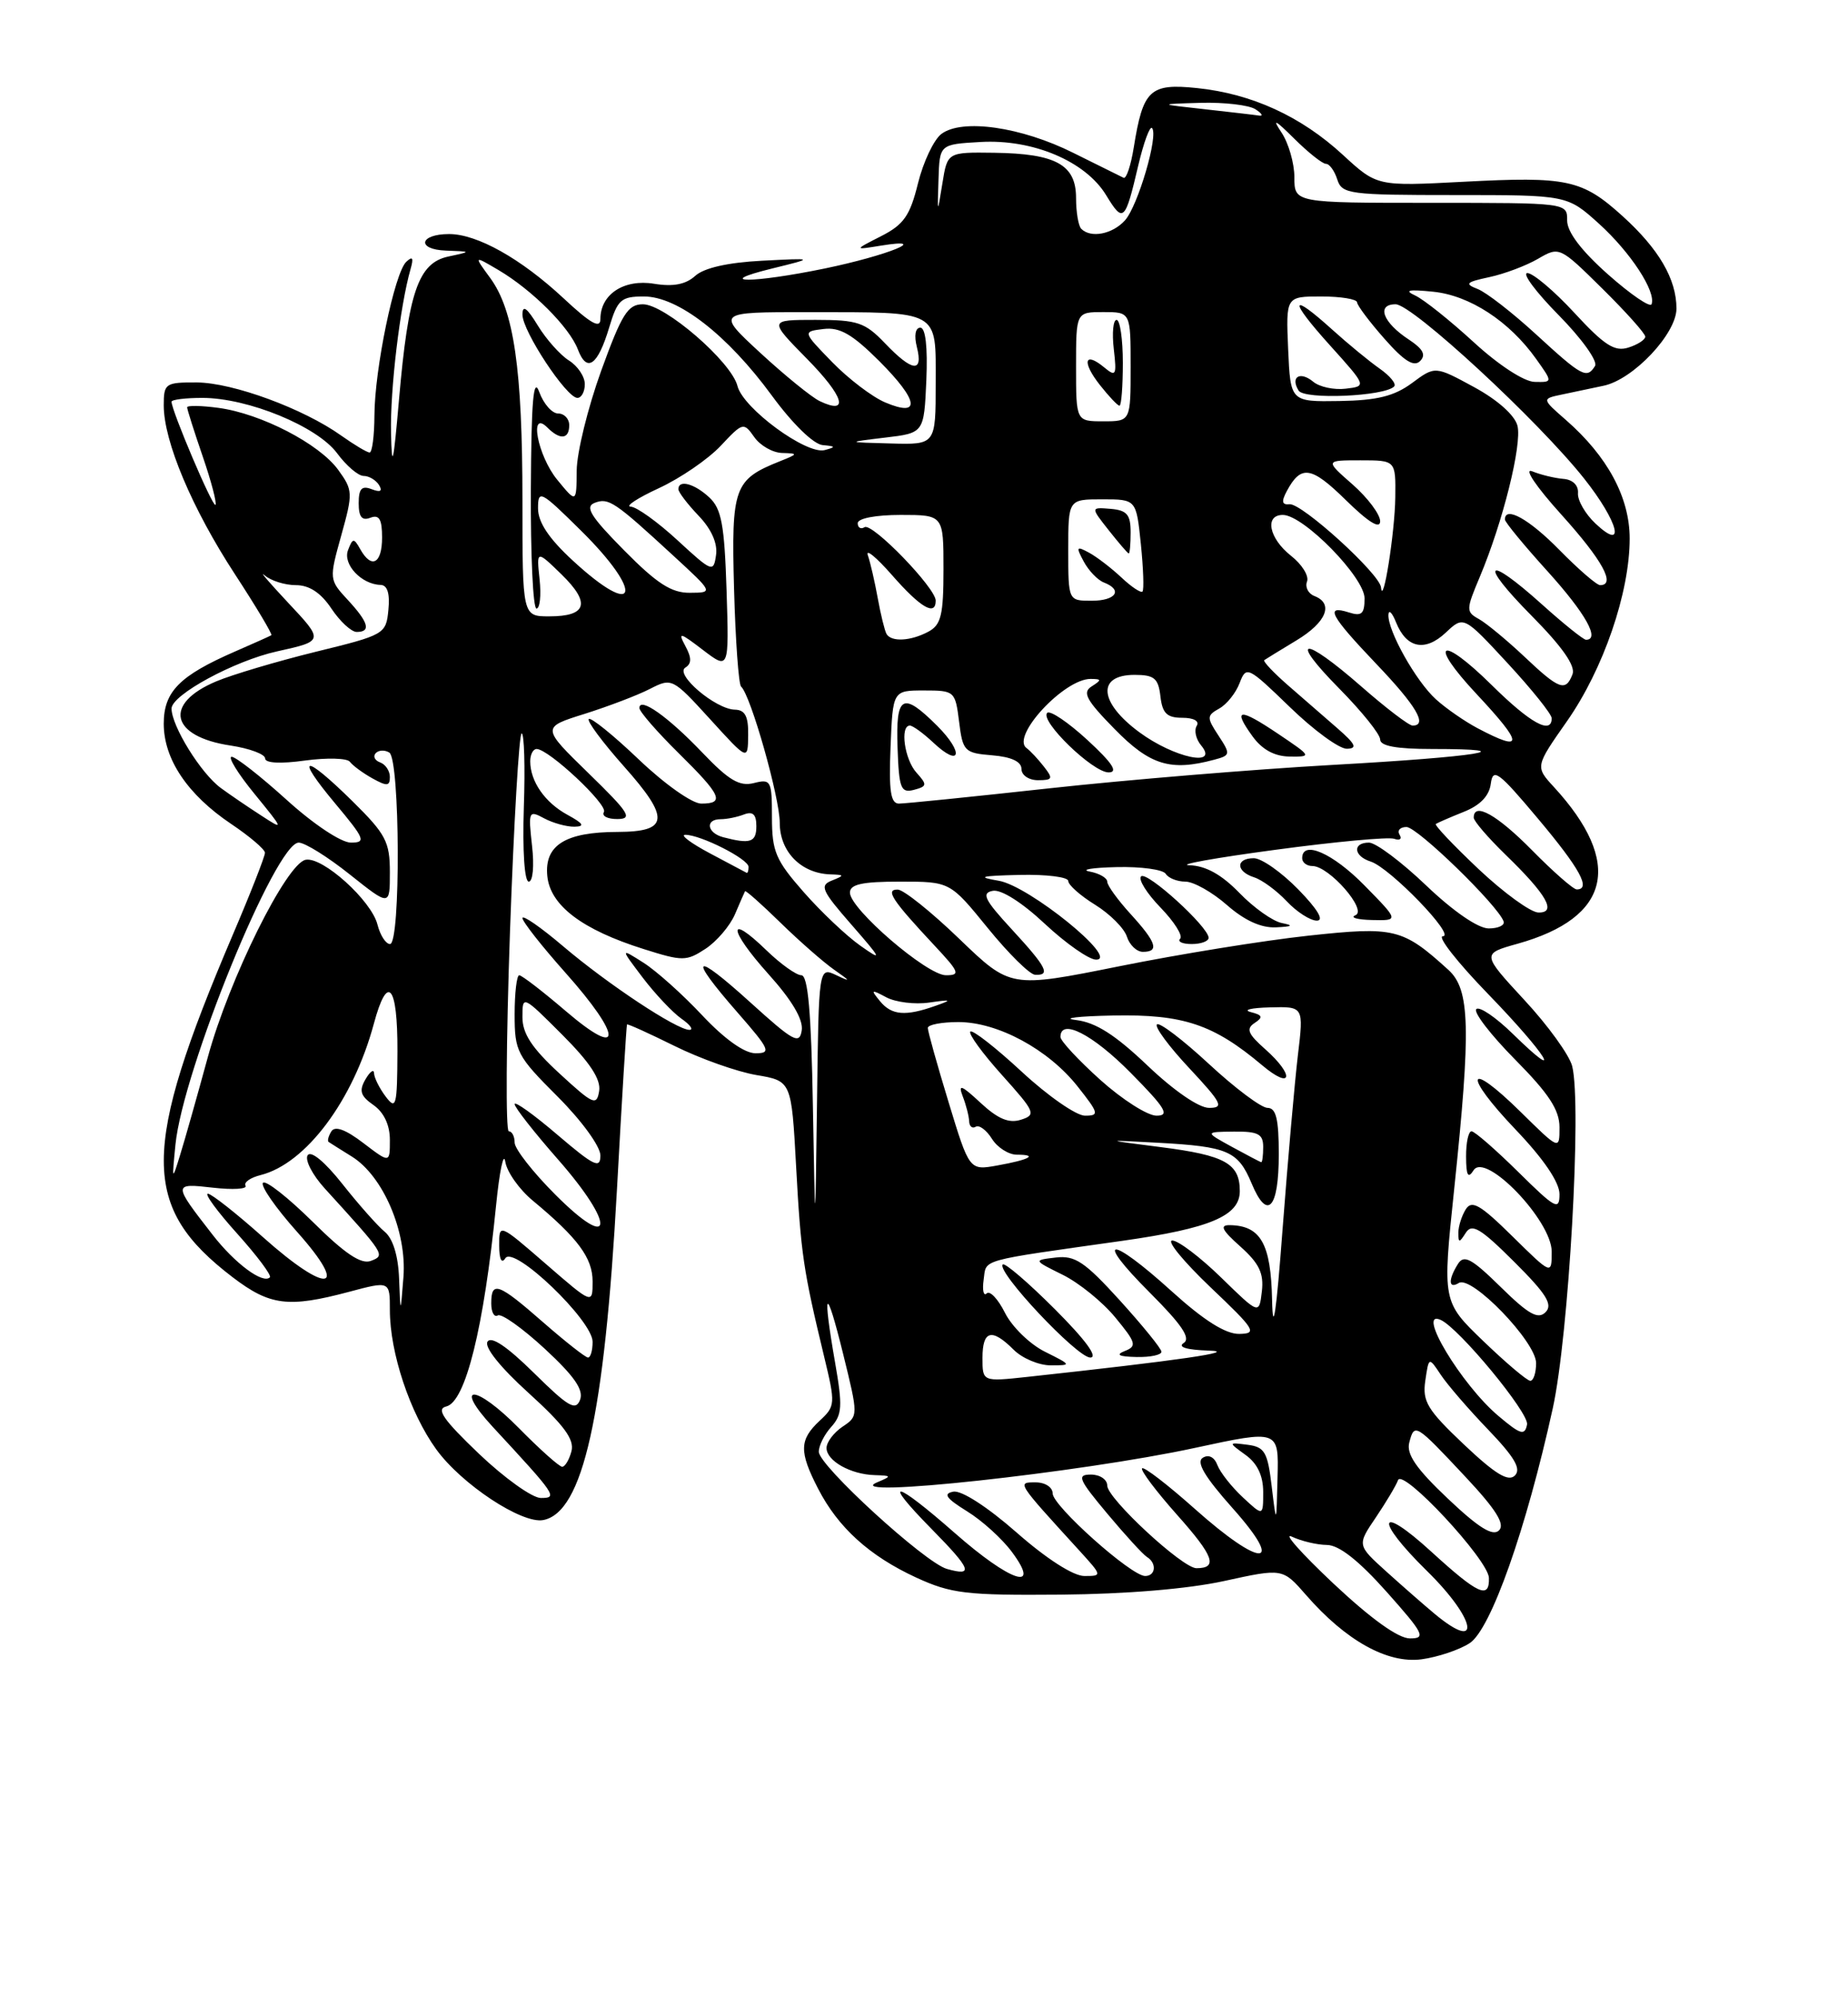 <?xml version="1.0" encoding="UTF-8" standalone="no"?>
<!DOCTYPE svg PUBLIC "-//W3C//DTD SVG 1.1//EN" "http://www.w3.org/Graphics/SVG/1.1/DTD/svg11.dtd" >
<svg xmlns="http://www.w3.org/2000/svg" xmlns:xlink="http://www.w3.org/1999/xlink" version="1.1" viewBox="0 0 237 256">
 <g >
 <path fill="currentColor"
d=" M 188.49 210.60 C 191.20 208.82 195.72 196.03 199.14 180.50 C 201.19 171.17 202.87 141.61 201.63 136.66 C 201.28 135.25 198.52 131.43 195.50 128.18 C 190.02 122.25 190.02 122.25 194.63 120.96 C 206.57 117.62 208.20 110.58 199.29 100.88 C 196.88 98.26 196.88 98.26 200.96 92.44 C 205.63 85.77 209.00 75.96 209.00 69.03 C 209.00 63.75 206.16 58.49 200.80 53.81 C 197.71 51.11 197.71 51.11 200.35 50.56 C 201.81 50.25 204.20 49.75 205.66 49.44 C 209.47 48.64 215.00 42.78 215.00 39.55 C 215.00 35.77 212.74 31.91 208.09 27.70 C 202.89 23.00 201.00 22.60 187.66 23.30 C 176.60 23.88 176.60 23.88 172.22 19.85 C 166.86 14.91 160.55 12.02 153.53 11.29 C 147.46 10.66 146.59 11.49 145.40 18.91 C 145.03 21.20 144.45 22.95 144.10 22.79 C 143.76 22.63 140.86 21.19 137.66 19.60 C 130.98 16.26 123.39 15.17 120.73 17.17 C 119.76 17.90 118.41 20.75 117.73 23.49 C 116.71 27.64 115.91 28.79 113.00 30.27 C 109.50 32.05 109.50 32.05 113.00 31.48 C 119.56 30.42 113.81 32.75 105.79 34.41 C 96.52 36.32 91.24 36.33 99.00 34.42 C 104.50 33.07 104.50 33.07 97.70 33.42 C 93.33 33.65 90.28 34.34 89.16 35.36 C 87.94 36.46 86.34 36.77 83.88 36.37 C 80.01 35.74 77.00 37.72 77.00 40.89 C 77.00 42.18 75.75 41.48 72.25 38.21 C 66.81 33.15 61.20 30.00 57.60 30.00 C 53.77 30.00 53.38 31.98 57.19 32.12 C 60.50 32.24 60.50 32.24 57.50 32.88 C 53.65 33.70 52.37 37.41 51.17 51.23 C 50.45 59.52 50.25 60.34 50.15 55.50 C 50.02 49.94 51.31 39.17 52.65 34.50 C 53.07 33.04 52.92 32.79 52.10 33.56 C 50.60 34.98 48.04 47.31 48.02 53.25 C 48.01 55.86 47.73 58.00 47.40 58.00 C 47.08 58.00 45.44 57.02 43.76 55.83 C 38.91 52.37 29.87 49.05 25.25 49.02 C 21.20 49.00 21.00 49.14 21.00 51.96 C 21.00 56.57 24.63 65.18 30.11 73.57 C 32.86 77.78 34.97 81.31 34.80 81.42 C 34.64 81.52 32.53 82.47 30.11 83.52 C 23.02 86.61 21.00 88.65 21.00 92.76 C 21.00 97.31 24.06 101.86 29.65 105.61 C 32.02 107.20 33.97 108.86 33.98 109.30 C 33.99 109.74 32.14 114.47 29.86 119.80 C 18.06 147.48 18.06 154.72 29.84 163.71 C 34.62 167.35 36.97 167.65 44.75 165.58 C 50.00 164.18 50.00 164.18 50.00 167.91 C 50.00 173.39 52.57 181.10 55.95 185.77 C 59.19 190.24 66.93 195.35 69.67 194.83 C 74.76 193.84 77.52 181.51 79.12 152.50 C 79.75 140.95 80.34 131.41 80.41 131.31 C 80.49 131.20 83.24 132.45 86.52 134.07 C 89.81 135.70 94.53 137.37 97.00 137.79 C 101.50 138.55 101.50 138.55 102.10 149.52 C 102.71 160.74 103.02 162.80 105.68 173.83 C 107.16 179.97 107.15 180.22 105.10 182.12 C 102.51 184.54 102.47 186.06 104.91 190.79 C 107.48 195.79 111.50 199.43 117.50 202.20 C 121.99 204.26 123.88 204.49 136.00 204.39 C 144.39 204.32 152.34 203.66 157.00 202.64 C 164.50 201.00 164.50 201.00 167.50 204.44 C 172.59 210.28 177.93 213.25 182.29 212.68 C 184.37 212.40 187.16 211.47 188.49 210.60 Z  M 171.00 202.96 C 166.88 199.08 164.48 196.38 165.68 196.96 C 166.89 197.53 168.91 198.01 170.18 198.02 C 171.74 198.04 174.25 200.02 177.82 204.02 C 182.62 209.41 182.91 210.00 180.82 210.00 C 179.32 210.00 175.84 207.50 171.00 202.96 Z  M 184.00 206.86 C 182.62 205.71 179.82 203.26 177.77 201.41 C 174.04 198.04 174.04 198.04 176.45 194.49 C 177.77 192.53 179.05 190.39 179.29 189.72 C 179.87 188.11 190.90 199.96 190.95 202.25 C 191.03 205.03 189.55 204.35 183.58 198.90 C 176.67 192.58 176.20 194.68 183.03 201.38 C 189.31 207.54 190.09 211.92 184.00 206.86 Z  M 121.43 201.09 C 118.62 200.29 105.02 187.86 105.01 186.08 C 105.00 185.30 105.72 183.86 106.61 182.88 C 108.00 181.34 108.07 180.22 107.11 174.72 C 105.43 165.09 105.90 164.52 108.12 173.50 C 110.09 181.50 110.09 181.50 108.04 182.87 C 106.92 183.63 106.00 184.85 106.00 185.59 C 106.00 187.24 109.08 188.98 112.18 189.07 C 114.37 189.14 114.39 189.19 112.50 189.99 C 107.51 192.12 138.59 188.75 153.25 185.58 C 164.00 183.26 164.00 183.26 163.84 189.38 C 163.69 195.50 163.69 195.50 163.09 190.50 C 162.57 186.11 162.19 185.46 160.00 185.18 C 157.50 184.86 157.50 184.86 159.75 186.49 C 161.25 187.57 162.00 189.15 162.00 191.23 C 162.00 194.35 162.00 194.35 159.39 191.92 C 157.96 190.59 156.49 188.73 156.13 187.79 C 155.74 186.75 155.00 186.38 154.25 186.85 C 153.37 187.39 154.50 189.29 158.08 193.31 C 164.93 200.99 161.79 201.03 153.20 193.37 C 149.74 190.29 146.71 187.96 146.47 188.20 C 146.23 188.44 148.26 191.13 150.98 194.19 C 155.67 199.45 156.23 201.00 153.44 201.00 C 151.65 201.00 142.00 192.06 142.00 190.41 C 142.00 189.63 141.06 189.00 139.91 189.00 C 138.06 189.00 138.31 189.59 142.00 194.00 C 144.30 196.75 146.59 199.25 147.09 199.56 C 148.38 200.35 148.22 202.00 146.86 202.00 C 145.07 202.00 135.00 193.01 135.00 191.42 C 135.00 190.63 134.04 190.00 132.83 190.00 C 130.41 190.00 130.32 189.87 138.43 198.75 C 141.37 201.98 141.37 202.00 139.06 202.00 C 137.65 202.00 134.20 199.79 130.37 196.42 C 126.63 193.14 123.30 190.99 122.26 191.19 C 120.91 191.45 121.32 192.03 124.01 193.70 C 125.95 194.89 128.55 197.25 129.79 198.94 C 133.61 204.09 129.58 202.76 122.46 196.50 C 114.65 189.64 112.95 189.35 119.48 195.98 C 124.57 201.15 124.93 202.08 121.43 201.09 Z  M 185.68 192.08 C 181.63 188.25 180.35 186.39 180.73 184.91 C 181.40 182.36 181.49 182.41 187.93 189.28 C 191.86 193.47 193.04 195.36 192.25 196.15 C 191.45 196.95 189.65 195.84 185.68 192.08 Z  M 61.43 186.34 C 56.85 181.96 55.89 180.59 57.23 180.27 C 59.70 179.69 62.05 170.21 63.62 154.50 C 64.06 150.10 64.59 147.57 64.80 148.89 C 65.00 150.20 66.59 152.45 68.33 153.89 C 74.10 158.67 76.00 161.23 76.00 164.24 C 76.00 167.20 76.00 167.20 70.00 162.00 C 64.00 156.80 64.00 156.80 64.02 159.65 C 64.02 161.41 64.33 162.03 64.81 161.27 C 65.89 159.57 76.00 169.25 76.00 171.98 C 76.00 173.09 75.74 174.00 75.41 174.00 C 75.09 174.00 72.51 171.97 69.68 169.50 C 63.90 164.44 63.00 164.12 63.00 167.06 C 63.00 168.19 63.38 168.88 63.84 168.60 C 64.30 168.31 67.01 170.24 69.87 172.88 C 73.66 176.39 74.88 178.15 74.39 179.42 C 73.83 180.88 72.88 180.32 68.48 175.98 C 65.04 172.59 62.99 171.20 62.52 171.97 C 62.09 172.67 64.17 175.27 67.81 178.56 C 72.33 182.66 73.68 184.49 73.29 186.00 C 73.00 187.10 72.46 188.00 72.10 188.00 C 71.73 188.00 69.23 185.77 66.54 183.04 C 61.02 177.43 58.01 177.27 63.18 182.87 C 71.36 191.70 71.56 192.00 69.36 192.00 C 68.26 192.00 64.70 189.45 61.43 186.34 Z  M 187.74 185.14 C 183.05 180.70 182.40 179.63 182.79 176.97 C 183.24 173.90 183.24 173.90 184.77 176.20 C 185.61 177.47 188.34 180.63 190.85 183.24 C 194.25 186.78 195.12 188.28 194.28 189.12 C 193.44 189.96 191.77 188.95 187.74 185.14 Z  M 192.16 181.48 C 187.43 177.50 181.57 167.76 184.75 169.17 C 187.11 170.21 196.12 181.12 195.84 182.58 C 195.55 184.05 195.01 183.89 192.16 181.48 Z  M 126.00 174.05 C 126.00 170.51 127.19 170.19 130.00 173.00 C 131.10 174.10 133.24 175.00 134.75 175.00 C 137.46 175.00 137.45 174.97 134.00 173.25 C 132.07 172.29 129.78 170.05 128.89 168.28 C 128.00 166.50 126.95 165.38 126.54 165.78 C 126.14 166.17 125.96 165.38 126.15 164.02 C 126.53 161.33 125.26 161.68 144.00 159.03 C 155.21 157.44 159.00 155.83 159.00 152.67 C 159.00 149.13 157.12 148.08 148.88 147.03 C 141.50 146.09 141.50 146.09 148.50 146.47 C 157.50 146.96 158.77 147.52 160.52 151.69 C 162.53 156.52 164.00 154.95 164.00 147.94 C 164.00 143.43 163.65 142.00 162.56 142.00 C 161.76 142.00 158.37 139.46 155.03 136.36 C 151.68 133.26 148.68 130.98 148.37 131.30 C 148.05 131.61 149.93 134.15 152.54 136.93 C 156.71 141.40 157.01 142.00 155.06 142.00 C 153.75 142.00 150.54 139.79 147.17 136.58 C 143.03 132.64 140.54 131.05 138.00 130.74 C 136.07 130.51 138.23 130.25 142.79 130.16 C 151.74 129.99 155.62 131.28 161.87 136.54 C 165.72 139.78 166.08 137.86 162.25 134.47 C 160.04 132.52 159.77 131.86 160.90 131.12 C 162.02 130.38 161.93 130.11 160.40 129.72 C 159.35 129.45 160.46 129.18 162.85 129.12 C 167.20 129.00 167.20 129.00 166.45 135.25 C 166.04 138.69 165.16 148.70 164.49 157.50 C 163.68 168.31 163.24 171.27 163.14 166.61 C 162.99 159.42 161.69 157.10 157.73 157.03 C 156.38 157.01 156.69 157.65 159.07 159.77 C 161.49 161.93 162.10 163.21 161.83 165.52 C 161.48 168.50 161.48 168.50 156.61 163.75 C 153.93 161.14 151.11 159.00 150.34 159.00 C 149.57 159.00 151.77 161.68 155.22 164.97 C 160.99 170.45 161.29 170.93 158.92 170.97 C 157.17 170.99 154.39 169.24 150.26 165.50 C 142.29 158.28 140.18 158.40 147.44 165.66 C 151.59 169.81 152.75 171.54 151.80 172.14 C 150.99 172.66 152.21 173.02 155.00 173.11 C 159.07 173.23 151.22 174.37 131.75 176.48 C 126.00 177.10 126.00 177.10 126.00 174.05 Z  M 135.28 167.80 C 131.86 164.38 128.86 161.81 128.60 162.07 C 127.73 162.94 138.13 174.00 139.82 174.00 C 140.88 174.00 139.22 171.74 135.28 167.80 Z  M 148.95 173.25 C 148.93 172.84 146.52 169.88 143.61 166.67 C 139.12 161.73 137.87 160.89 135.41 161.18 C 132.50 161.52 132.50 161.52 136.28 163.39 C 138.37 164.42 141.41 166.88 143.04 168.87 C 145.70 172.09 145.83 172.54 144.26 173.16 C 143.03 173.65 143.47 173.88 145.75 173.93 C 147.54 173.97 148.98 173.66 148.95 173.25 Z  M 190.24 171.90 C 184.98 166.84 184.98 166.84 186.49 152.45 C 188.66 131.75 188.53 126.83 185.75 124.31 C 179.88 118.98 178.86 118.73 167.78 119.93 C 162.13 120.54 151.22 122.30 143.54 123.85 C 129.59 126.65 129.59 126.65 123.04 120.35 C 119.44 116.88 115.88 114.03 115.13 114.02 C 113.49 114.00 114.40 115.37 119.90 121.25 C 123.04 124.61 123.19 125.00 121.31 125.00 C 118.88 125.00 109.00 116.50 109.00 114.41 C 109.00 113.34 110.57 113.00 115.42 113.00 C 121.84 113.00 121.84 113.00 126.67 118.94 C 129.33 122.21 132.06 124.91 132.75 124.94 C 134.78 125.04 134.24 123.98 129.76 119.12 C 126.25 115.32 125.83 114.46 127.32 114.18 C 128.39 113.97 131.08 115.67 134.01 118.42 C 136.71 120.94 139.66 123.00 140.57 123.00 C 143.64 123.00 131.98 113.55 128.09 112.89 C 125.20 112.40 125.71 112.26 130.75 112.14 C 134.19 112.06 137.00 112.41 137.00 112.92 C 137.00 113.42 138.55 114.80 140.45 115.97 C 142.34 117.14 144.18 118.98 144.52 120.05 C 144.86 121.12 145.78 122.00 146.57 122.00 C 148.71 122.00 148.32 120.80 145.00 117.16 C 143.35 115.35 142.00 113.49 142.00 113.01 C 142.00 112.53 140.99 111.94 139.75 111.71 C 138.51 111.47 140.06 111.21 143.19 111.14 C 146.32 111.06 149.16 111.45 149.50 112.00 C 149.84 112.55 150.98 113.00 152.02 113.00 C 153.07 113.00 155.47 114.35 157.35 116.00 C 159.61 117.98 161.74 118.95 163.63 118.86 C 165.75 118.76 165.95 118.62 164.40 118.31 C 163.24 118.09 160.79 116.35 158.95 114.45 C 156.66 112.09 154.64 110.97 152.55 110.90 C 150.87 110.85 155.80 109.96 163.50 108.93 C 171.20 107.89 178.09 107.25 178.80 107.51 C 179.52 107.77 179.83 107.53 179.49 106.99 C 179.16 106.44 179.56 106.00 180.38 106.00 C 181.77 106.00 192.07 116.01 192.83 118.09 C 193.02 118.59 192.16 119.00 190.92 119.00 C 189.57 119.00 186.39 116.82 182.91 113.50 C 179.74 110.47 176.44 108.00 175.57 108.00 C 173.43 108.00 173.58 109.73 175.79 110.43 C 178.26 111.22 186.75 120.00 185.04 120.00 C 184.28 120.00 186.89 123.33 190.83 127.39 C 198.35 135.15 200.88 139.22 194.02 132.52 C 191.83 130.38 189.72 128.95 189.33 129.34 C 188.93 129.73 191.18 132.64 194.31 135.81 C 198.63 140.17 200.00 142.26 200.00 144.49 C 200.00 147.42 200.00 147.42 195.02 142.52 C 188.07 135.68 187.53 137.61 194.38 144.79 C 197.98 148.56 200.00 151.54 200.00 153.06 C 200.00 155.20 199.48 154.92 194.72 150.22 C 191.81 147.35 189.11 145.00 188.72 145.00 C 188.32 145.00 188.01 146.46 188.02 148.25 C 188.03 150.68 188.27 151.12 188.98 150.00 C 190.49 147.60 199.00 156.44 199.00 160.42 C 199.00 163.42 199.00 163.42 193.96 158.46 C 189.84 154.40 188.75 153.77 187.98 155.00 C 187.46 155.83 187.03 157.18 187.03 158.00 C 187.03 159.33 187.14 159.33 187.99 158.00 C 188.77 156.77 189.90 157.45 194.19 161.73 C 198.33 165.85 199.18 167.22 198.21 168.19 C 197.25 169.15 196.03 168.47 192.46 164.96 C 188.73 161.30 187.75 160.77 186.98 162.00 C 185.70 164.03 185.76 165.27 187.09 164.44 C 188.73 163.43 197.00 171.99 197.00 174.71 C 197.00 175.97 196.66 176.99 196.25 176.98 C 195.84 176.97 193.13 174.68 190.24 171.90 Z  M 155.00 120.20 C 155.00 118.81 147.07 111.60 146.34 112.33 C 145.95 112.71 147.08 114.52 148.84 116.33 C 150.60 118.15 151.73 119.94 151.35 120.32 C 150.97 120.69 151.64 121.00 152.83 121.00 C 154.03 121.00 155.00 120.64 155.00 120.20 Z  M 166.50 114.00 C 164.35 111.80 161.79 110.00 160.80 110.00 C 158.45 110.00 158.48 111.70 160.84 112.45 C 161.85 112.77 163.73 114.15 165.02 115.52 C 166.30 116.88 168.04 118.00 168.88 118.00 C 169.85 118.00 168.99 116.55 166.50 114.00 Z  M 175.00 113.50 C 170.92 109.34 167.00 107.63 167.00 110.00 C 167.00 110.55 167.59 111.00 168.31 111.00 C 170.45 111.00 175.41 116.68 173.83 117.31 C 173.10 117.60 174.06 117.88 175.96 117.92 C 179.42 118.00 179.42 118.00 175.00 113.50 Z  M 51.18 163.87 C 51.07 160.95 50.39 158.74 49.33 157.87 C 48.42 157.12 45.97 154.36 43.90 151.74 C 41.65 148.90 39.86 147.42 39.45 148.08 C 39.08 148.68 40.07 150.60 41.66 152.34 C 49.41 160.85 49.44 160.89 47.57 161.61 C 46.32 162.09 44.25 160.71 40.11 156.61 C 36.96 153.50 34.09 151.24 33.73 151.60 C 33.37 151.96 35.33 154.79 38.09 157.88 C 44.93 165.54 42.06 166.00 33.74 158.58 C 30.31 155.52 27.12 153.01 26.66 153.00 C 26.19 153.00 27.89 155.31 30.44 158.14 C 32.98 160.97 34.86 163.48 34.61 163.72 C 33.72 164.61 30.12 161.94 27.27 158.27 C 22.15 151.69 22.15 151.64 27.33 152.23 C 29.88 152.52 31.75 152.40 31.49 151.98 C 31.23 151.56 32.10 150.94 33.43 150.61 C 39.23 149.15 45.29 141.05 47.94 131.23 C 49.70 124.68 51.00 126.19 50.97 134.75 C 50.94 141.78 50.80 142.32 49.47 140.56 C 48.66 139.49 47.99 138.14 47.97 137.56 C 47.95 136.98 47.46 137.33 46.87 138.34 C 46.02 139.81 46.22 140.47 47.90 141.64 C 49.24 142.58 50.00 144.20 50.00 146.11 C 50.00 149.10 50.00 149.10 46.59 146.50 C 44.31 144.76 42.95 144.27 42.49 145.02 C 42.11 145.63 41.96 146.24 42.15 146.37 C 42.34 146.50 43.69 147.35 45.14 148.25 C 49.14 150.75 52.19 157.88 51.74 163.68 C 51.36 168.50 51.36 168.50 51.18 163.87 Z  M 71.25 153.15 C 68.36 150.27 66.00 147.25 66.00 146.45 C 66.00 145.65 65.66 145.00 65.25 145.00 C 64.84 145.00 64.91 133.53 65.40 119.50 C 65.90 105.48 66.57 94.00 66.90 94.00 C 67.23 94.00 67.36 98.27 67.18 103.50 C 67.00 109.03 67.26 113.00 67.81 113.00 C 68.34 113.00 68.53 110.99 68.23 108.39 C 67.74 103.97 67.80 103.82 69.79 104.89 C 70.93 105.50 72.69 105.98 73.68 105.96 C 75.05 105.93 74.83 105.56 72.78 104.44 C 69.89 102.87 68.00 100.16 68.00 97.57 C 68.00 96.70 68.37 96.00 68.82 96.00 C 70.37 96.00 78.01 103.17 77.45 104.08 C 77.14 104.59 77.92 104.99 79.19 104.98 C 81.19 104.96 80.68 104.17 75.47 99.10 C 69.44 93.23 69.44 93.23 74.97 91.50 C 78.01 90.54 81.78 89.11 83.35 88.30 C 86.16 86.86 86.26 86.91 91.06 92.17 C 95.91 97.50 95.91 97.50 95.95 94.25 C 95.99 91.82 95.56 90.99 94.25 90.96 C 91.77 90.91 86.50 86.43 87.89 85.57 C 88.71 85.06 88.71 84.32 87.90 82.81 C 86.91 80.97 87.16 81.02 90.14 83.30 C 93.50 85.86 93.50 85.86 93.18 75.69 C 92.91 67.27 92.53 65.21 90.97 63.76 C 89.06 61.98 87.00 61.43 87.00 62.70 C 87.00 63.08 88.16 64.60 89.58 66.09 C 91.23 67.80 92.05 69.64 91.83 71.14 C 91.51 73.41 91.33 73.34 86.89 69.25 C 84.35 66.91 81.65 64.97 80.89 64.94 C 80.12 64.91 81.75 63.84 84.50 62.57 C 87.25 61.30 90.81 58.86 92.42 57.15 C 95.26 54.12 95.37 54.09 96.73 56.02 C 97.49 57.11 99.10 58.03 100.31 58.06 C 102.39 58.12 102.38 58.18 100.02 59.12 C 94.13 61.47 93.78 62.45 94.14 75.49 C 94.32 82.10 94.73 87.72 95.04 88.00 C 96.27 89.07 100.00 102.23 100.00 105.46 C 100.00 109.16 102.73 111.94 106.47 112.07 C 108.32 112.13 108.34 112.20 106.69 112.86 C 105.08 113.49 105.38 114.15 109.19 118.51 C 113.12 123.01 113.22 123.25 110.32 121.20 C 108.57 119.97 105.30 116.88 103.07 114.34 C 99.48 110.26 99.00 109.14 99.00 104.75 C 99.00 100.05 98.87 99.81 96.67 100.37 C 94.83 100.83 93.46 100.01 90.06 96.45 C 85.70 91.88 82.00 89.26 82.00 90.75 C 82.00 91.20 84.25 93.79 87.00 96.50 C 92.52 101.94 93.00 103.00 89.93 103.00 C 88.77 103.00 85.22 100.49 81.92 97.34 C 78.66 94.23 75.77 91.90 75.51 92.16 C 75.25 92.42 77.28 95.15 80.02 98.23 C 85.96 104.90 85.80 106.61 79.22 106.63 C 72.50 106.64 69.80 108.33 70.19 112.28 C 70.56 116.06 74.65 119.16 82.57 121.65 C 87.54 123.22 88.02 123.22 90.48 121.61 C 91.91 120.67 93.61 118.68 94.25 117.20 C 94.88 115.71 95.47 114.38 95.55 114.23 C 95.63 114.09 97.68 115.90 100.10 118.27 C 102.52 120.63 105.62 123.35 107.00 124.31 C 109.11 125.78 109.15 125.89 107.25 124.99 C 105.00 123.93 105.00 123.93 104.78 141.21 C 104.55 158.50 104.55 158.50 104.25 141.75 C 104.04 129.73 103.62 125.00 102.77 125.00 C 102.13 125.00 100.12 123.57 98.31 121.82 C 93.23 116.89 93.40 119.11 98.54 124.84 C 101.57 128.20 103.03 130.68 102.82 132.06 C 102.54 133.92 101.77 133.50 96.25 128.50 C 88.89 121.83 88.13 122.40 94.58 129.77 C 98.74 134.53 98.95 135.00 96.89 135.00 C 95.47 135.00 92.92 133.18 90.06 130.14 C 87.55 127.46 84.16 124.43 82.52 123.39 C 79.54 121.50 79.54 121.50 82.43 125.31 C 84.02 127.40 86.25 129.76 87.38 130.56 C 88.52 131.35 88.98 132.00 88.42 132.00 C 86.79 132.00 77.98 126.17 72.25 121.31 C 69.36 118.85 67.00 117.22 67.00 117.67 C 67.01 118.13 69.48 121.27 72.50 124.66 C 79.85 132.90 79.90 135.87 72.59 129.62 C 69.62 127.08 66.92 125.00 66.59 125.00 C 66.27 125.00 66.00 127.26 66.00 130.02 C 66.00 134.78 66.29 135.34 71.50 140.54 C 74.60 143.64 77.00 146.94 77.00 148.10 C 77.00 149.85 76.19 149.46 71.50 145.46 C 68.47 142.87 66.00 141.10 66.00 141.52 C 66.00 141.94 68.51 145.14 71.58 148.63 C 78.97 157.05 78.71 160.61 71.25 153.15 Z  M 22.50 146.72 C 23.44 137.19 35.35 108.00 38.31 108.00 C 39.10 108.00 42.05 109.84 44.87 112.09 C 50.00 116.17 50.00 116.17 50.00 111.80 C 50.00 107.90 49.48 106.91 45.22 102.71 C 38.94 96.53 37.72 96.69 43.00 103.00 C 46.79 107.53 46.98 108.00 45.00 108.00 C 43.75 108.00 40.20 105.64 36.74 102.50 C 33.39 99.47 30.23 97.00 29.71 97.00 C 29.19 97.00 30.50 99.14 32.63 101.74 C 36.45 106.42 36.46 106.46 33.44 104.49 C 31.75 103.40 29.45 101.83 28.32 101.00 C 25.77 99.14 22.01 93.07 22.00 90.82 C 22.00 89.07 30.05 84.70 35.53 83.49 C 41.55 82.16 41.55 82.15 36.92 77.22 C 34.49 74.62 33.15 73.07 33.95 73.75 C 34.75 74.44 36.55 75.00 37.95 75.00 C 39.67 75.00 41.15 75.98 42.50 78.00 C 43.60 79.65 45.06 81.00 45.75 81.00 C 47.62 81.00 47.27 79.77 44.59 76.88 C 42.21 74.31 42.20 74.24 43.77 68.61 C 45.28 63.19 45.26 62.82 43.37 60.22 C 40.95 56.88 33.46 53.01 28.03 52.28 C 25.81 51.98 24.00 51.95 24.00 52.21 C 24.00 52.47 24.90 55.31 26.00 58.51 C 27.10 61.71 27.83 64.50 27.63 64.71 C 27.28 65.05 22.00 52.64 22.00 51.49 C 22.00 51.22 23.78 51.00 25.96 51.00 C 31.79 51.00 40.68 54.65 43.22 58.08 C 44.41 59.69 45.94 61.00 46.63 61.00 C 47.32 61.00 48.21 61.53 48.61 62.17 C 49.09 62.96 48.78 63.13 47.66 62.70 C 46.39 62.21 46.00 62.64 46.00 64.50 C 46.00 66.26 46.42 66.78 47.50 66.36 C 48.63 65.93 49.00 66.54 49.00 68.89 C 49.00 72.25 47.65 72.98 46.20 70.39 C 45.38 68.93 45.23 68.95 44.63 70.52 C 43.94 72.33 46.36 74.91 48.81 74.97 C 49.68 74.99 50.02 76.07 49.81 78.17 C 49.51 81.28 49.33 81.38 40.50 83.54 C 35.55 84.76 29.81 86.46 27.74 87.33 C 20.91 90.19 21.85 94.41 29.58 95.56 C 32.01 95.93 34.00 96.67 34.00 97.21 C 34.00 97.81 35.96 97.92 39.12 97.48 C 41.94 97.10 44.53 97.17 44.87 97.64 C 45.22 98.11 46.51 99.07 47.75 99.76 C 49.62 100.80 50.00 100.78 50.00 99.59 C 50.00 98.81 49.44 97.97 48.75 97.72 C 48.06 97.47 47.81 96.94 48.18 96.54 C 48.56 96.13 49.35 96.10 49.93 96.46 C 51.31 97.31 51.40 121.00 50.02 121.00 C 49.48 121.00 48.76 119.88 48.41 118.51 C 47.64 115.43 41.38 109.78 39.20 110.20 C 36.73 110.68 29.40 125.45 26.65 135.50 C 25.30 140.45 23.71 146.07 23.11 148.00 C 22.06 151.42 22.04 151.38 22.50 146.72 Z  M 121.65 141.26 C 120.18 136.44 118.98 132.16 118.99 131.75 C 118.99 131.34 120.76 131.00 122.91 131.00 C 127.95 131.00 134.43 134.49 138.19 139.24 C 140.93 142.70 141.01 143.00 139.14 143.00 C 138.03 143.00 134.37 140.46 131.03 137.36 C 127.68 134.26 124.72 131.95 124.44 132.22 C 124.17 132.50 125.99 135.00 128.50 137.79 C 132.77 142.54 132.92 142.89 130.93 143.52 C 129.39 144.01 127.98 143.42 125.75 141.35 C 123.30 139.07 122.85 138.90 123.46 140.50 C 123.89 141.60 124.26 143.04 124.29 143.71 C 124.31 144.37 124.69 144.69 125.13 144.42 C 125.57 144.15 126.51 144.84 127.21 145.96 C 127.91 147.08 129.35 148.00 130.41 148.00 C 133.20 148.00 132.05 148.64 127.91 149.38 C 124.32 150.03 124.32 150.03 121.65 141.26 Z  M 158.00 147.00 C 154.50 145.08 154.50 145.08 158.25 145.04 C 161.35 145.01 162.00 145.35 162.00 147.00 C 162.00 148.10 161.89 148.98 161.75 148.96 C 161.61 148.94 159.93 148.05 158.00 147.00 Z  M 141.11 138.41 C 138.30 135.88 136.00 133.41 136.00 132.91 C 136.00 130.46 140.12 132.56 145.00 137.50 C 149.49 142.04 150.06 143.00 148.32 143.00 C 147.16 143.00 143.92 140.93 141.11 138.41 Z  M 71.75 137.59 C 68.22 134.34 67.00 132.49 67.00 130.37 C 67.00 127.54 67.02 127.54 72.09 132.61 C 75.65 136.17 77.08 138.34 76.84 139.83 C 76.53 141.78 76.08 141.58 71.75 137.59 Z  M 112.87 128.34 C 111.63 126.83 111.71 126.78 113.67 127.83 C 114.86 128.46 117.34 128.77 119.17 128.50 C 122.04 128.09 122.16 128.15 120.00 128.91 C 116.13 130.29 114.36 130.14 112.87 128.34 Z  M 189.64 111.41 C 186.42 108.37 183.94 105.76 184.14 105.61 C 184.34 105.47 185.94 104.77 187.69 104.07 C 189.82 103.23 190.99 102.02 191.19 100.45 C 191.46 98.37 192.17 98.89 197.25 104.94 C 202.63 111.34 204.08 114.00 202.21 114.00 C 201.78 114.00 199.21 111.75 196.50 109.00 C 192.01 104.44 189.00 102.75 189.00 104.80 C 189.00 105.24 190.84 107.37 193.08 109.55 C 198.38 114.68 199.70 117.01 197.29 116.96 C 196.30 116.94 192.86 114.44 189.64 111.41 Z  M 91.04 109.37 C 88.58 108.06 87.17 107.00 87.89 107.00 C 89.87 107.00 96.00 110.11 96.00 111.11 C 96.00 111.60 95.89 111.94 95.75 111.87 C 95.61 111.79 93.49 110.67 91.04 109.37 Z  M 92.75 107.31 C 90.66 106.76 90.40 105.00 92.42 105.00 C 93.20 105.00 94.55 104.73 95.42 104.39 C 96.55 103.96 97.00 104.38 97.00 105.89 C 97.00 107.96 96.23 108.22 92.75 107.31 Z  M 114.21 95.75 C 114.50 88.50 114.50 88.50 118.50 88.50 C 122.42 88.50 122.51 88.58 123.00 92.50 C 123.47 96.30 123.69 96.52 127.25 96.81 C 129.70 97.01 131.00 97.62 131.00 98.56 C 131.00 99.36 131.94 100.00 133.12 100.00 C 135.00 100.00 135.09 99.80 133.87 98.25 C 133.12 97.29 132.12 96.22 131.65 95.88 C 129.61 94.39 136.50 86.98 139.88 87.02 C 141.29 87.03 141.30 87.15 140.00 87.98 C 138.77 88.75 139.30 89.73 142.96 93.46 C 147.49 98.08 150.11 98.88 155.70 97.38 C 157.81 96.82 157.84 96.68 156.27 94.29 C 154.74 91.96 154.75 91.72 156.37 90.81 C 157.33 90.28 158.50 88.81 158.98 87.54 C 159.83 85.32 160.02 85.41 165.41 90.62 C 168.46 93.58 171.75 95.99 172.73 95.97 C 174.12 95.94 173.86 95.38 171.50 93.33 C 169.85 91.89 166.99 89.40 165.14 87.80 C 163.30 86.19 161.95 84.76 162.14 84.61 C 162.34 84.47 164.19 83.33 166.25 82.09 C 170.11 79.77 171.09 77.36 168.56 76.39 C 167.77 76.08 167.35 75.25 167.62 74.54 C 167.90 73.82 166.97 72.33 165.56 71.23 C 162.74 69.00 162.14 66.00 164.52 66.00 C 167.16 66.00 175.00 74.00 175.00 76.69 C 175.00 78.68 174.63 79.02 173.00 78.50 C 169.85 77.50 170.59 78.89 176.50 85.09 C 181.66 90.49 183.13 93.00 181.16 93.00 C 180.69 93.00 177.74 90.75 174.60 88.00 C 167.05 81.40 165.17 81.59 171.78 88.28 C 174.65 91.19 177.00 94.11 177.00 94.78 C 177.00 95.62 179.09 96.00 183.67 96.00 C 195.82 96.00 189.58 97.00 170.91 98.04 C 160.78 98.61 144.44 99.96 134.59 101.04 C 124.74 102.12 116.05 103.00 115.29 103.00 C 114.22 103.00 113.98 101.39 114.21 95.75 Z  M 117.54 99.04 C 116.00 97.35 115.39 93.00 116.69 93.00 C 117.06 93.00 118.41 93.98 119.68 95.17 C 123.20 98.48 123.68 96.52 120.20 93.04 C 115.74 88.59 114.86 89.08 115.11 95.86 C 115.29 101.06 115.53 101.67 117.20 101.24 C 118.90 100.79 118.94 100.59 117.54 99.04 Z  M 139.46 94.85 C 136.98 92.57 134.66 91.01 134.30 91.37 C 133.30 92.37 140.14 99.00 142.17 99.00 C 143.45 99.00 142.67 97.81 139.46 94.85 Z  M 163.92 94.06 C 158.91 90.69 158.02 90.78 160.65 94.40 C 161.88 96.09 163.47 96.95 165.40 96.97 C 168.26 97.00 168.23 96.96 163.92 94.06 Z  M 146.14 93.87 C 140.94 90.05 140.63 86.50 145.50 86.50 C 148.03 86.50 148.55 86.93 148.82 89.25 C 149.07 91.43 149.65 92.00 151.63 92.00 C 153.10 92.00 153.86 92.43 153.47 93.04 C 153.12 93.62 153.37 94.74 154.04 95.54 C 156.39 98.37 150.60 97.15 146.14 93.87 Z  M 189.50 93.34 C 187.85 92.47 185.44 90.80 184.15 89.63 C 181.59 87.31 177.96 80.85 178.06 78.79 C 178.10 78.08 178.54 78.52 179.04 79.77 C 180.37 83.09 182.75 83.58 185.41 81.09 C 187.71 78.92 187.71 78.92 193.36 85.02 C 196.46 88.37 199.00 91.54 199.00 92.06 C 199.00 94.21 196.25 92.69 191.31 87.81 C 184.70 81.29 183.07 82.23 189.35 88.94 C 195.43 95.44 195.46 96.48 189.50 93.34 Z  M 195.48 84.15 C 193.27 82.07 190.66 79.91 189.69 79.36 C 187.99 78.42 188.00 78.17 189.78 73.94 C 192.74 66.91 195.21 56.99 194.61 54.57 C 194.27 53.23 192.07 51.26 189.05 49.62 C 184.05 46.90 184.05 46.90 181.08 49.10 C 178.80 50.78 176.62 51.32 171.80 51.40 C 165.50 51.50 165.50 51.50 165.20 44.75 C 164.91 38.00 164.91 38.00 169.45 38.00 C 171.95 38.00 174.02 38.34 174.04 38.75 C 174.06 39.16 175.65 41.27 177.56 43.43 C 180.07 46.28 181.33 47.07 182.12 46.28 C 182.91 45.49 182.51 44.73 180.69 43.53 C 177.35 41.35 176.47 39.00 178.98 39.00 C 181.13 39.00 197.26 53.90 203.16 61.34 C 207.57 66.90 208.56 70.81 204.62 67.11 C 203.31 65.88 202.30 64.13 202.37 63.21 C 202.45 62.21 201.70 61.47 200.50 61.38 C 199.40 61.29 197.60 60.86 196.50 60.41 C 195.37 59.96 196.99 62.36 200.25 65.97 C 205.50 71.79 207.27 75.00 205.21 75.00 C 204.77 75.00 202.43 72.97 200.00 70.50 C 196.12 66.54 193.00 64.80 193.00 66.59 C 193.00 66.92 195.47 69.92 198.50 73.26 C 203.35 78.63 205.24 82.00 203.40 82.00 C 203.07 82.00 200.54 79.97 197.79 77.50 C 190.53 70.97 189.55 71.98 196.42 78.92 C 200.36 82.90 202.08 85.36 201.67 86.42 C 200.79 88.70 199.97 88.40 195.48 84.15 Z  M 178.79 49.54 C 179.12 49.22 178.28 48.19 176.94 47.25 C 175.60 46.31 172.87 44.07 170.88 42.27 C 165.40 37.32 165.23 38.35 170.55 44.25 C 175.28 49.50 175.28 49.50 172.58 49.82 C 171.09 50.00 169.22 49.60 168.42 48.93 C 166.73 47.53 165.45 48.30 166.54 50.06 C 167.27 51.25 177.52 50.81 178.79 49.54 Z  M 113.69 81.25 C 113.46 80.84 112.95 78.78 112.57 76.68 C 112.19 74.58 111.62 72.10 111.30 71.18 C 110.97 70.26 112.38 71.41 114.43 73.75 C 118.08 77.91 120.00 79.02 120.00 76.98 C 120.00 75.36 111.87 66.97 110.88 67.57 C 110.40 67.87 110.00 67.64 110.00 67.06 C 110.00 66.44 112.30 66.00 115.50 66.00 C 121.00 66.00 121.00 66.00 121.00 72.96 C 121.00 78.83 120.69 80.09 119.07 80.96 C 116.80 82.18 114.30 82.31 113.69 81.25 Z  M 67.00 64.14 C 67.00 47.26 65.91 39.78 62.86 35.62 C 60.75 32.74 60.75 32.74 63.94 34.62 C 68.24 37.16 73.03 41.94 74.11 44.79 C 75.27 47.84 76.66 46.86 78.13 41.96 C 79.20 38.40 79.64 38.00 82.58 38.00 C 86.94 38.00 93.28 42.91 99.00 50.72 C 101.64 54.32 104.33 56.94 105.50 57.05 C 107.19 57.20 107.23 57.30 105.76 57.69 C 103.42 58.30 95.30 52.34 94.58 49.48 C 93.80 46.37 85.27 39.00 82.45 39.00 C 80.52 39.00 79.74 40.24 77.09 47.55 C 75.39 52.26 73.98 57.99 73.96 60.30 C 73.93 64.50 73.93 64.50 71.47 61.50 C 68.94 58.42 67.80 52.40 70.20 54.80 C 71.83 56.43 73.00 56.31 73.00 54.50 C 73.00 53.67 72.36 53.00 71.58 53.00 C 70.80 53.00 69.71 51.76 69.16 50.25 C 68.41 48.19 68.14 51.31 68.08 62.75 C 68.04 71.14 68.36 78.00 68.80 78.00 C 69.24 78.00 69.42 76.31 69.20 74.25 C 68.80 70.50 68.80 70.50 72.03 73.64 C 75.78 77.30 75.27 79.00 70.44 79.00 C 67.00 79.00 67.00 79.00 67.00 64.14 Z  M 75.00 49.24 C 75.00 48.27 74.09 46.91 72.97 46.21 C 71.85 45.51 70.05 43.49 68.97 41.72 C 67.58 39.44 67.01 39.03 67.00 40.32 C 67.00 42.44 72.65 51.00 74.05 51.00 C 74.57 51.00 75.00 50.21 75.00 49.24 Z  M 137.00 70.50 C 137.00 64.00 137.00 64.00 141.36 64.00 C 145.72 64.00 145.72 64.00 146.31 69.72 C 146.63 72.86 146.73 75.61 146.52 75.82 C 146.31 76.03 145.09 75.22 143.82 74.02 C 142.54 72.82 140.68 71.39 139.67 70.84 C 138.04 69.96 137.97 70.08 138.99 71.98 C 139.62 73.15 140.78 74.36 141.57 74.66 C 144.05 75.62 143.12 77.00 140.00 77.00 C 137.00 77.00 137.00 77.00 137.00 70.50 Z  M 145.00 68.22 C 145.00 65.95 144.52 65.40 142.43 65.22 C 139.86 65.01 139.86 65.01 142.18 67.95 C 143.46 69.57 144.61 70.91 144.75 70.94 C 144.89 70.98 145.00 69.75 145.00 68.22 Z  M 73.48 71.87 C 70.39 69.03 69.00 66.94 69.00 65.16 C 69.00 62.72 69.32 62.88 74.50 68.00 C 82.69 76.08 81.78 79.52 73.48 71.87 Z  M 80.04 70.54 C 75.73 66.18 74.97 64.95 76.27 64.45 C 78.05 63.77 78.79 64.26 86.36 71.23 C 91.50 75.96 91.50 75.96 88.47 75.98 C 86.10 76.00 84.24 74.79 80.04 70.54 Z  M 177.11 75.29 C 176.95 73.55 166.95 64.47 165.38 64.63 C 164.40 64.73 164.31 64.29 165.03 62.94 C 166.85 59.55 168.17 59.75 172.59 64.09 C 175.51 66.95 177.00 67.87 177.00 66.81 C 177.00 65.93 175.41 63.81 173.47 62.10 C 169.93 59.00 169.93 59.00 174.47 59.00 C 179.00 59.00 179.00 59.00 178.94 63.75 C 178.89 68.24 177.36 77.88 177.11 75.29 Z  M 113.50 56.09 C 118.50 55.50 118.50 55.50 118.80 48.75 C 118.98 44.46 118.70 42.00 118.03 42.00 C 117.39 42.00 117.21 43.01 117.59 44.50 C 118.42 47.83 117.00 47.66 113.50 44.00 C 110.93 41.32 109.99 41.00 104.60 41.00 C 98.58 41.00 98.58 41.00 103.48 45.98 C 108.24 50.81 108.98 53.25 105.12 51.41 C 104.08 50.91 100.67 48.14 97.53 45.25 C 91.84 40.00 91.84 40.00 103.67 40.01 C 120.72 40.03 120.00 39.63 120.00 49.12 C 120.00 57.00 120.00 57.00 114.25 56.84 C 108.50 56.69 108.50 56.69 113.50 56.09 Z  M 138.00 47.00 C 138.00 40.00 138.00 40.00 141.50 40.00 C 145.00 40.00 145.00 40.00 145.00 47.00 C 145.00 54.00 145.00 54.00 141.50 54.00 C 138.00 54.00 138.00 54.00 138.00 47.00 Z  M 144.00 46.50 C 144.00 43.48 143.64 41.00 143.20 41.00 C 142.76 41.00 142.60 42.68 142.84 44.74 C 143.23 48.13 143.12 48.34 141.61 47.09 C 139.06 44.98 138.72 46.38 141.06 49.35 C 142.21 50.81 143.34 52.00 143.57 52.00 C 143.81 52.00 144.00 49.52 144.00 46.50 Z  M 113.50 51.57 C 111.85 50.87 108.79 48.54 106.71 46.40 C 102.92 42.50 102.92 42.50 105.61 42.17 C 107.71 41.91 109.31 42.84 112.78 46.30 C 117.84 51.37 118.14 53.54 113.50 51.57 Z  M 189.00 43.86 C 185.97 41.08 182.60 38.39 181.50 37.88 C 180.03 37.20 180.63 37.07 183.79 37.39 C 188.48 37.86 193.56 41.17 197.00 46.00 C 199.14 49.00 199.14 49.00 196.82 48.95 C 195.47 48.93 192.20 46.80 189.00 43.86 Z  M 197.00 42.86 C 193.97 40.08 190.60 37.46 189.50 37.04 C 187.79 36.38 188.01 36.16 191.00 35.52 C 192.93 35.11 195.74 34.05 197.25 33.17 C 199.98 31.58 200.03 31.60 205.50 37.00 C 208.53 39.99 211.00 42.75 211.00 43.15 C 211.00 43.54 210.02 44.18 208.83 44.55 C 207.08 45.11 205.75 44.26 201.93 40.12 C 199.33 37.30 196.60 35.00 195.88 35.00 C 195.16 35.00 196.97 37.43 199.90 40.40 C 202.85 43.39 204.93 46.30 204.56 46.90 C 203.51 48.60 202.89 48.27 197.00 42.86 Z  M 206.23 35.18 C 202.78 32.12 200.97 29.72 200.98 28.25 C 201.00 26.00 200.99 26.00 183.50 26.00 C 166.00 26.00 166.00 26.00 166.00 22.72 C 166.00 20.92 165.25 18.33 164.34 16.97 C 163.11 15.13 163.52 15.33 165.96 17.75 C 167.76 19.54 169.60 21.00 170.05 21.00 C 170.50 21.00 171.15 21.90 171.50 23.00 C 172.10 24.88 173.01 25.00 186.56 25.00 C 200.99 25.00 200.99 25.00 205.06 28.67 C 209.11 32.34 212.40 37.36 211.81 38.99 C 211.64 39.46 209.13 37.75 206.23 35.18 Z  M 138.67 29.33 C 138.30 28.97 138.00 27.18 138.00 25.37 C 138.00 21.11 135.43 19.69 127.50 19.58 C 121.50 19.50 121.50 19.50 120.86 23.50 C 120.21 27.50 120.21 27.50 120.36 23.00 C 120.50 18.50 120.50 18.50 125.74 18.20 C 132.46 17.81 139.22 20.67 141.86 25.02 C 144.06 28.63 144.29 28.41 145.98 21.20 C 146.67 18.28 147.46 16.12 147.74 16.41 C 148.61 17.28 145.94 26.40 144.27 28.25 C 142.67 30.02 139.89 30.56 138.67 29.33 Z  M 154.50 14.00 C 148.50 13.34 148.50 13.34 154.00 13.18 C 157.03 13.10 160.18 13.47 161.00 14.00 C 161.82 14.53 162.05 14.90 161.50 14.82 C 160.95 14.73 157.80 14.37 154.50 14.00 Z "/>
</g>
</svg>